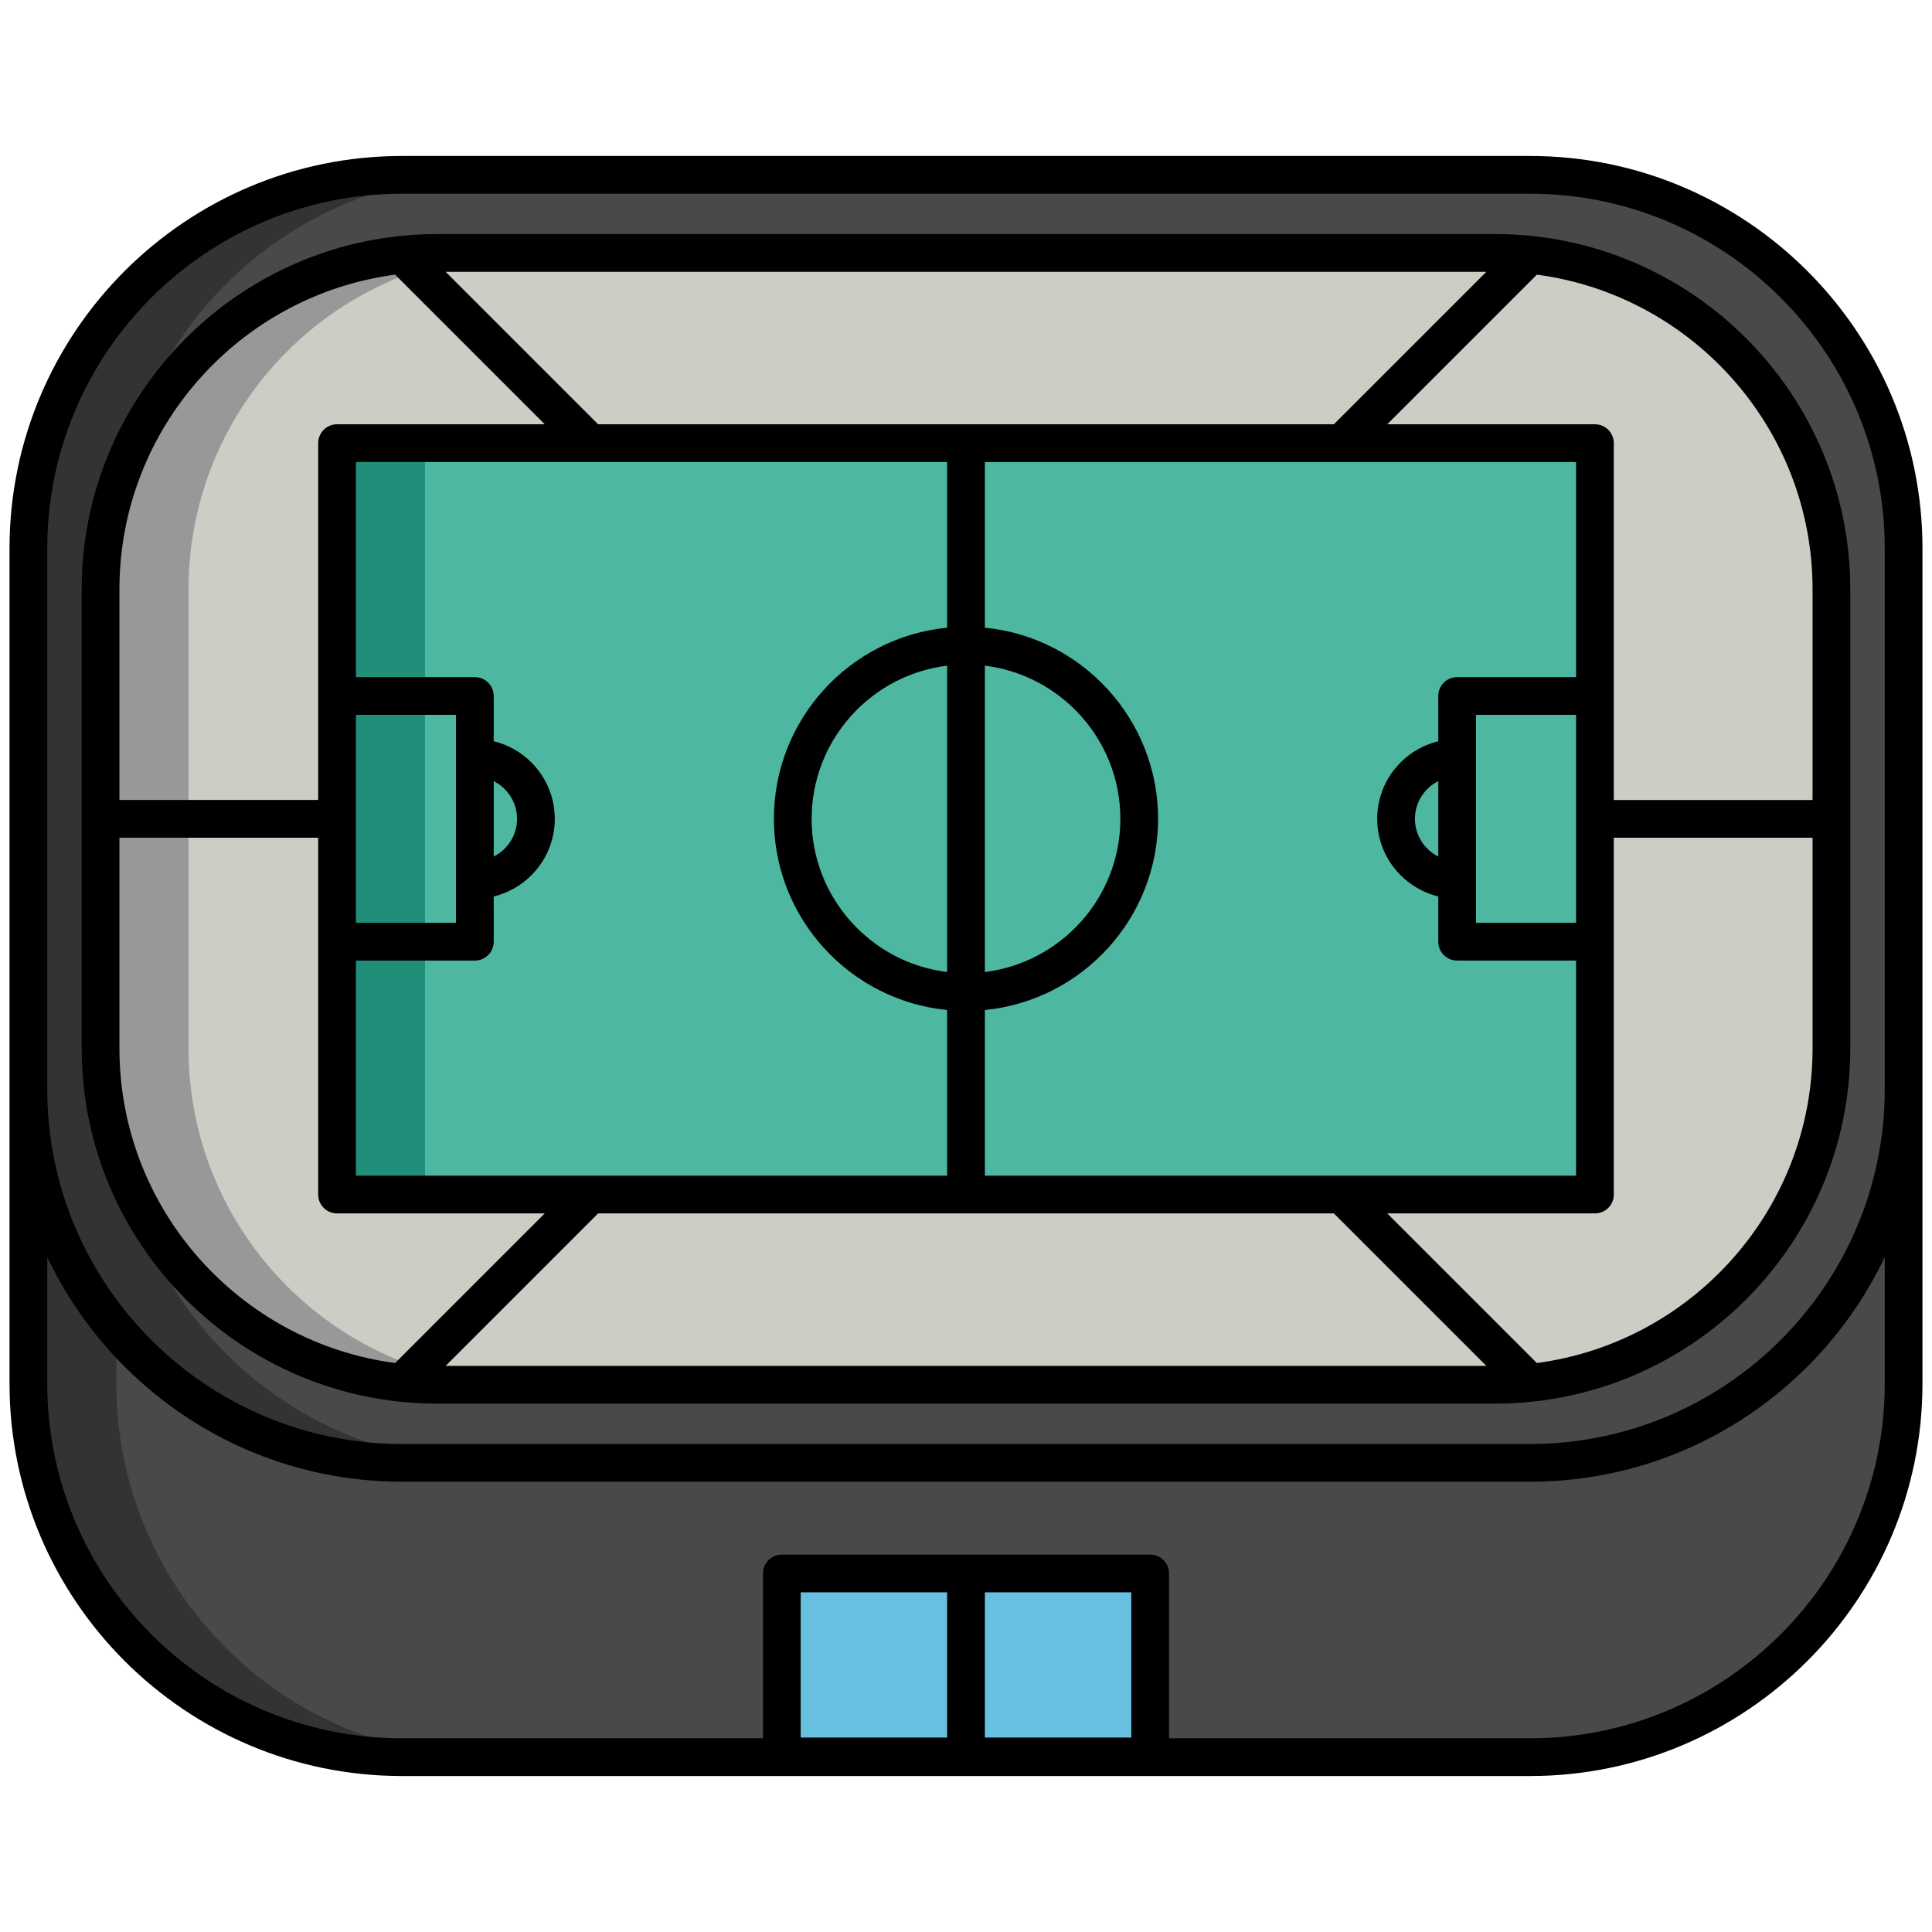 <svg enable-background="new 0 0 512 512" height="512" viewBox="0 0 512 512" width="512" xmlns="http://www.w3.org/2000/svg"><g id="Layer_2"><g><path d="m405.472 465.665h-298.944c-54.679 0-99.004-44.326-99.004-99.004v-143.325c0-54.679 44.326-99.004 99.004-99.004h298.944c54.679 0 99.004 44.326 99.004 99.004v143.325c0 54.678-44.326 99.004-99.004 99.004z" fill="#494a47"/><path d="m30.832 366.661v-143.325c0-54.679 44.326-99.004 99.004-99.004h-23.309c-54.678 0-99.004 44.326-99.004 99.004v143.325c0 54.679 44.326 99.004 99.004 99.004h23.309c-54.678 0-99.004-44.326-99.004-99.004z" fill="#333331"/><path d="m405.472 387.668h-298.944c-54.679 0-99.004-44.326-99.004-99.004v-143.325c0-54.679 44.326-99.004 99.004-99.004h298.944c54.679 0 99.004 44.326 99.004 99.004v143.325c0 54.679-44.326 99.004-99.004 99.004z" fill="#494a47"/><path d="m30.832 288.664v-143.325c0-54.679 44.326-99.004 99.004-99.004h-23.309c-54.678 0-99.004 44.326-99.004 99.004v143.325c0 54.678 44.326 99.004 99.004 99.004h23.309c-54.678 0-99.004-44.326-99.004-99.004z" fill="#333331"/><path d="m396.186 366.971h-280.372c-49.244 0-89.164-39.92-89.164-89.164v-121.611c0-49.244 39.92-89.164 89.164-89.164h280.373c49.244 0 89.164 39.92 89.164 89.164v121.612c-.001 49.243-39.921 89.163-89.165 89.163z" fill="#cdcdc6"/><path d="m49.959 277.807v-121.611c0-49.244 39.92-89.164 89.164-89.164h-23.309c-49.244 0-89.164 39.92-89.164 89.164v121.612c0 49.244 39.92 89.164 89.164 89.164h23.309c-49.245-.001-89.164-39.921-89.164-89.165z" fill="#989898"/><path d="m89.324 117.437h333.353v199.13h-333.353z" fill="#4eb7a2"/><path d="m89.324 117.437h23.309v199.13h-23.309z" fill="#218e79"/><path d="m207.189 416.985h97.622v48.492h-97.622z" fill="#68c0e0"/><g><path d="m405.472 41.335h-298.944c-57.348 0-104.004 46.656-104.004 104.004v221.322c0 57.348 46.656 104.004 104.004 104.004h298.943c57.348 0 104.004-46.656 104.004-104.004v-221.322c.001-57.348-46.655-104.004-104.003-104.004zm-392.948 104.004c0-51.834 42.17-94.004 94.004-94.004h298.943c51.834 0 94.004 42.17 94.004 94.004v143.325c0 51.834-42.17 94.004-94.004 94.004h-298.943c-51.834 0-94.004-42.17-94.004-94.004v-42.106zm287.287 276.646v38.492h-38.811v-38.492zm-48.811 38.493h-38.811v-38.492h38.811zm248.476-93.817c0 51.834-42.17 94.004-94.004 94.004h-95.661v-43.68c0-2.762-2.239-5-5-5h-97.622c-2.761 0-5 2.238-5 5v43.68h-95.661c-51.834 0-94.004-42.17-94.004-94.004v-33.528c16.701 35.163 52.558 59.535 94.004 59.535h298.943c41.446 0 77.303-24.372 94.004-59.535v33.528z"/><path d="m115.813 371.971h280.373c51.922 0 94.164-42.241 94.164-94.163v-121.613c0-51.922-42.242-94.163-94.164-94.163h-280.373c-51.922 0-94.164 42.241-94.164 94.163v121.612c.001 51.922 42.243 94.164 94.164 94.164zm15.029-164.958c3.66 1.84 6.184 5.621 6.184 9.989s-2.523 8.148-6.184 9.988zm-10 37.547h-26.518v-55.116h26.518zm-26.518 10h31.518c2.761 0 5-2.238 5-5v-11.996c9.271-2.256 16.184-10.606 16.184-20.562s-6.912-18.307-16.184-20.563v-11.996c0-2.762-2.239-5-5-5h-31.518v-57.007h156.676v43.905c-25.732 2.521-45.908 24.276-45.908 50.66s20.176 48.14 45.908 50.66v43.904h-156.676zm286.834-27.57c-3.66-1.84-6.184-5.621-6.184-9.988 0-4.369 2.523-8.149 6.184-9.989zm10-37.547h26.518v55.116h-26.518zm26.518-10h-31.518c-2.761 0-5 2.238-5 5v11.996c-9.271 2.256-16.184 10.607-16.184 20.563 0 9.955 6.912 18.306 16.184 20.562v11.996c0 2.762 2.239 5 5 5h31.518v57.007h-156.676v-43.904c25.732-2.521 45.908-24.276 45.908-50.66s-20.176-48.14-45.908-50.66v-43.905h156.676zm-156.676-3.033c20.205 2.475 35.908 19.729 35.908 40.592s-15.703 38.117-35.908 40.592zm-10 81.184c-20.205-2.475-35.908-19.729-35.908-40.592s15.703-38.117 35.908-40.592zm-92.494-145.157-40.405-40.404h275.797l-40.404 40.404zm194.988 209.129 40.404 40.404h-275.796l40.404-40.404zm53.791 39.65-39.65-39.649h55.041c2.761 0 5-2.238 5-5v-67.007-27.558h52.674v55.806c0 42.643-31.886 77.956-73.065 83.408zm73.065-205.021v55.807h-52.674v-27.559-67.007c0-2.762-2.239-5-5-5h-55.041l39.65-39.649c41.178 5.452 73.065 40.764 73.065 83.408zm-375.636-83.408 39.65 39.649h-55.04c-2.761 0-5 2.238-5 5v94.565h-52.674v-55.807c0-42.642 31.886-77.955 73.064-83.407zm-73.064 149.215h52.674v94.564c0 2.762 2.239 5 5 5h55.041l-39.65 39.649c-41.178-5.452-73.065-40.765-73.065-83.408z"/></g></g></g></svg>